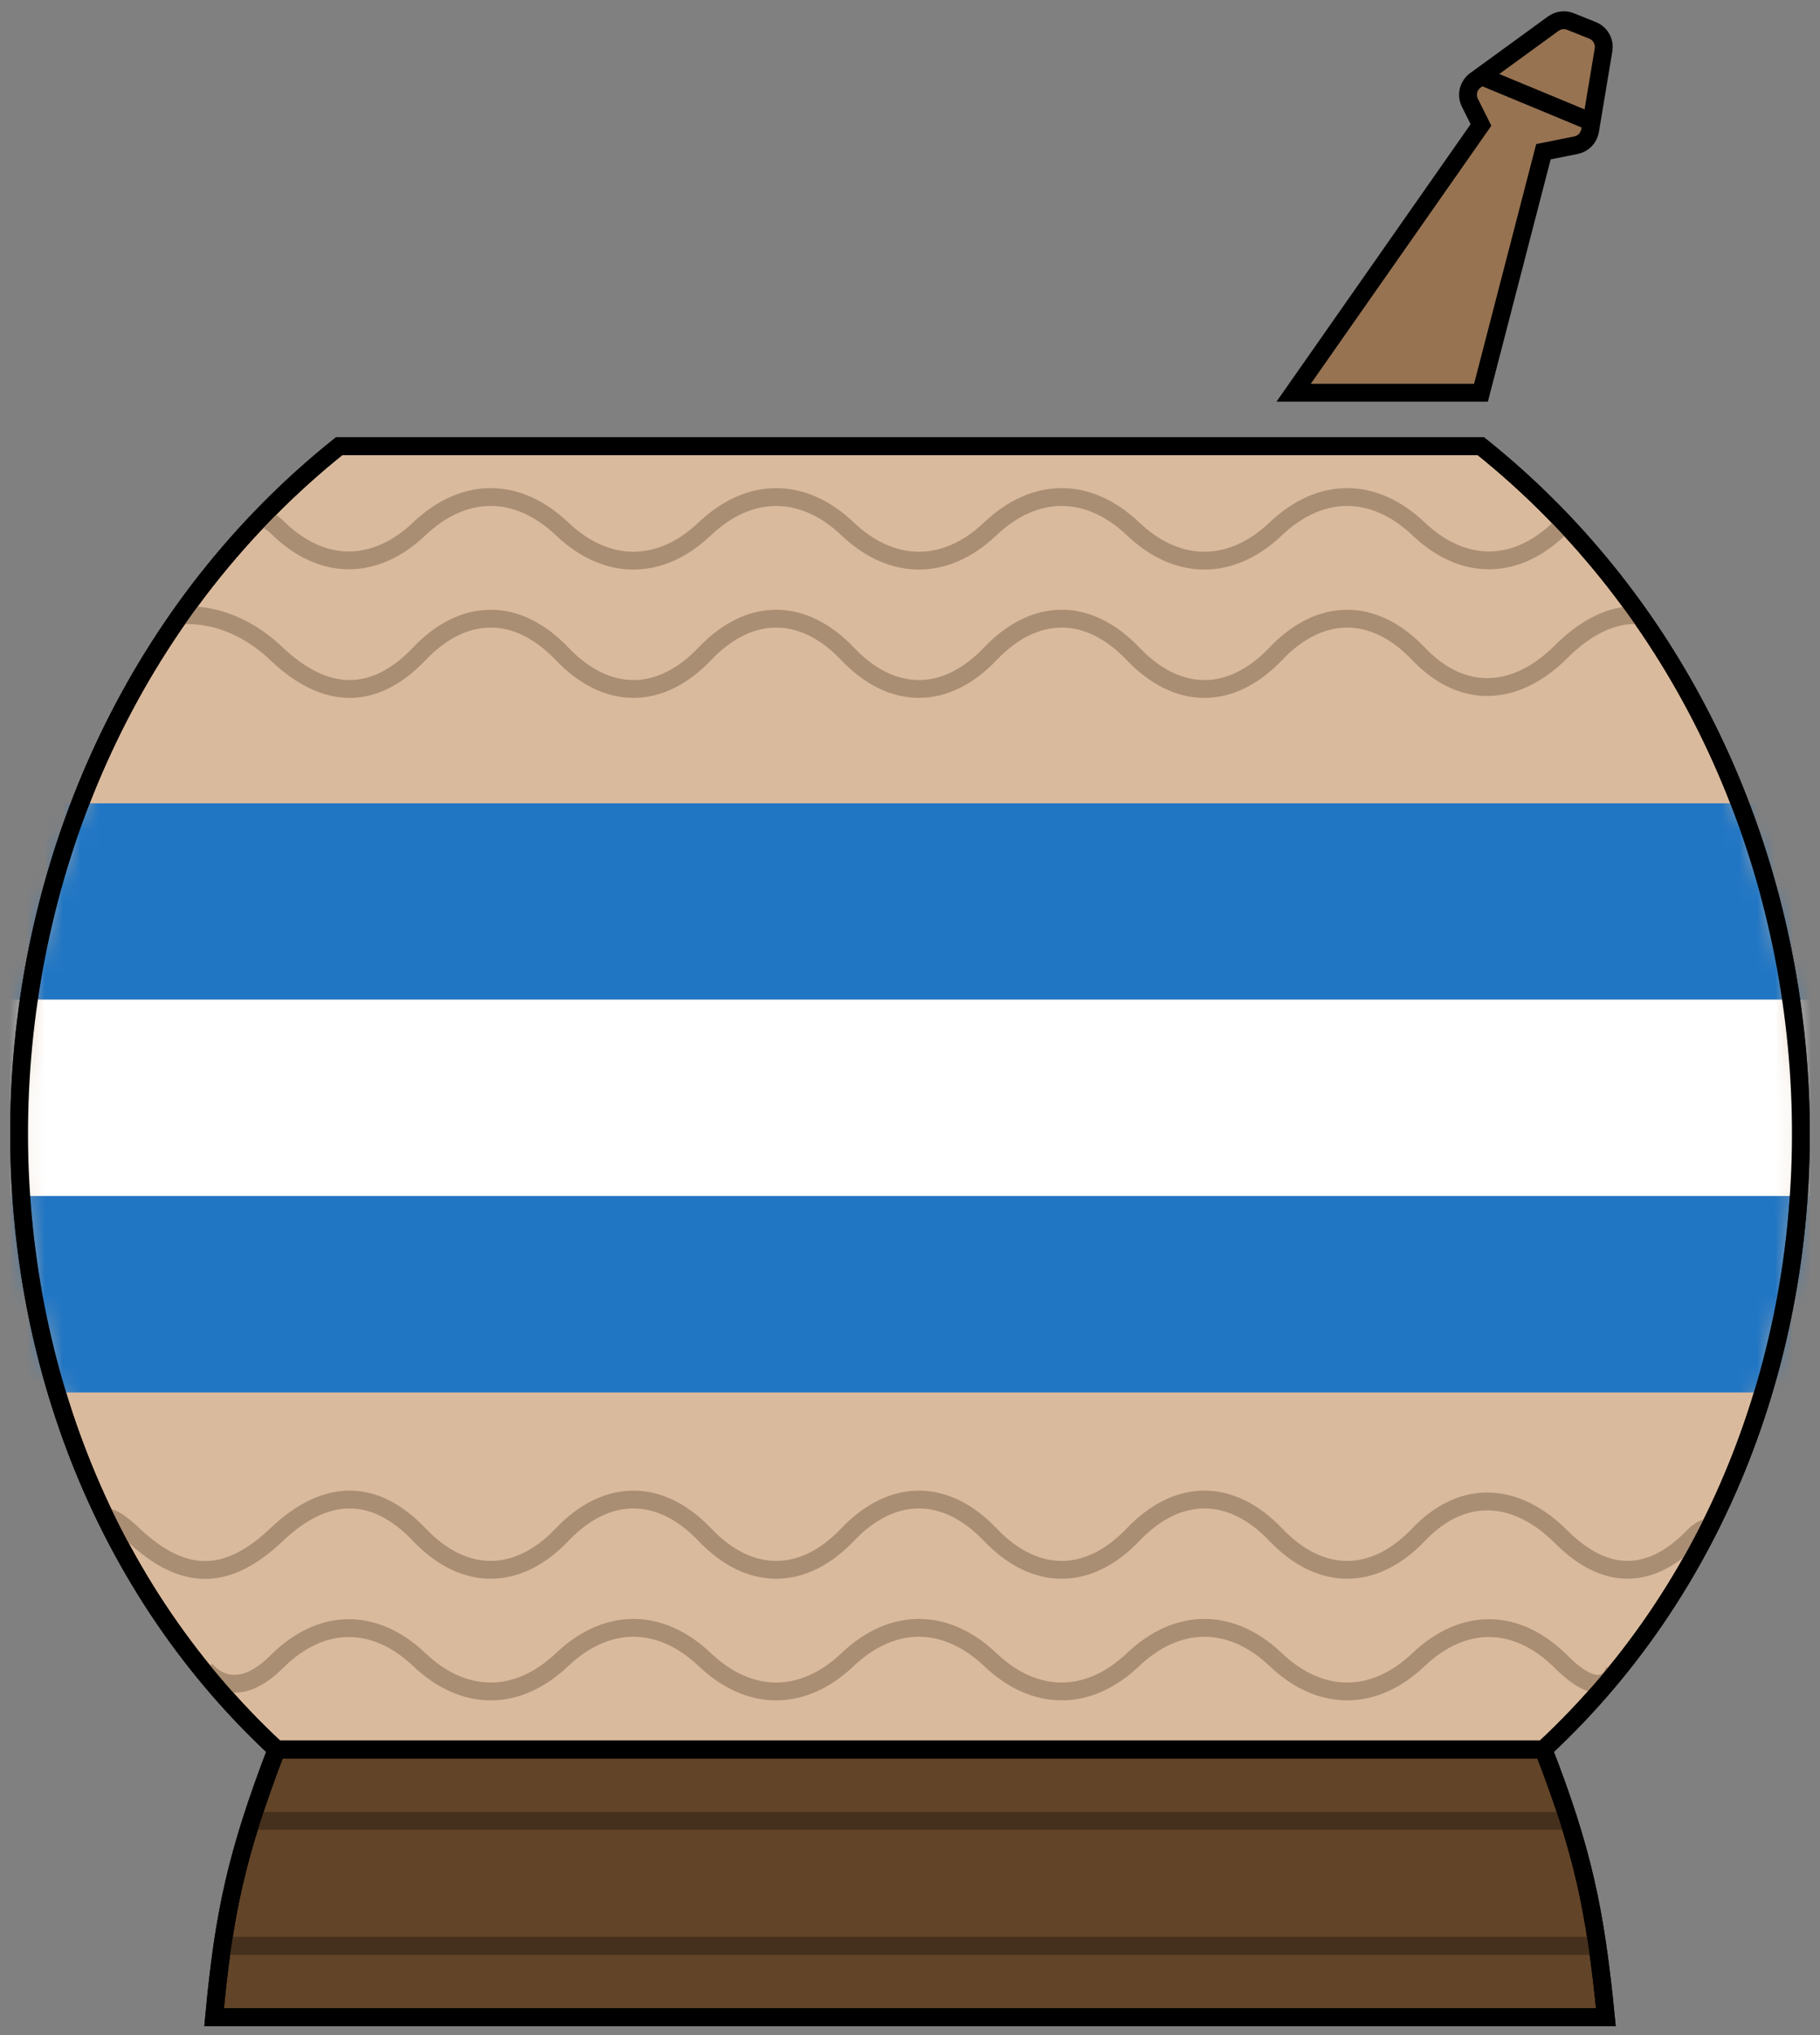 <svg width="102" height="114" viewBox="0 0 102 114" fill="none" xmlns="http://www.w3.org/2000/svg">
<rect x="0" y="0" width="102" height="114" fill="#808080" stroke="none"/>
<path d="M86.5 98H15.5C13.242 103.905 12.543 107.179 12 113H90C89.405 106.972 88.702 103.671 86.5 98Z" fill="#624428" stroke="black"/>
<path d="M14 102H88M89.5 109H12.5" stroke="#45301D"/>
<path d="M86.5 98H15.5C13.242 103.905 12.543 107.179 12 113H90C89.405 106.972 88.702 103.671 86.5 98Z" stroke="black"/>
<path d="M15.5 98C-4.999 79 -3.501 43 18.999 25H82.999C105.499 43 107 79 86.5 98H15.5Z" fill="#DABA9D" stroke="black"/>
<path d="M87.5 29.5C85 32 82 32 79.5 29.625C77 27.25 74 27.25 71.5 29.625C69 32 66 32 63.5 29.625C61 27.25 58 27.25 55.5 29.625C53 32 50 32 47.5 29.625C45 27.25 42 27.25 39.5 29.625C37 32 34 32 31.5 29.625C29 27.25 26 27.25 23.5 29.625C21 32 18 32 15.5 29.5C15.5 29.5 15 29 14.5 29" stroke="#AA8E73"/>
<path d="M10 34.5C10 34.5 12.738 34 15.5 36.625C18.263 39.25 21.001 39.25 23.5 36.625C26 34 29 34 31.5 36.625C34.001 39.25 37.001 39.25 39.5 36.625C42 34 45 34 47.5 36.625C50.001 39.25 53.001 39.25 55.5 36.625C58 34 61 34 63.5 36.625C66.001 39.25 69.001 39.25 71.5 36.625C74 34 77 34 79.5 36.625C82.001 39.25 85 39 87.5 36.5C90 34 92 34.5 92 34.5" stroke="#AA8E73"/>
<path d="M11.5 93.5C11.5 93.5 13 95.594 15.5 93.094C18 90.594 21 90.594 23.5 92.969C26 95.344 29 95.344 31.5 92.969C34 90.594 37 90.594 39.5 92.969C42 95.344 45 95.344 47.5 92.969C50 90.594 53 90.594 55.5 92.969C58 95.344 61 95.344 63.5 92.969C66 90.594 69 90.594 71.5 92.969C74 95.344 77 95.344 79.5 92.969C82 90.594 85 90.594 87.5 93.094C90 95.594 90.5 93.5 90.5 93.5" stroke="#AA8E73"/>
<path d="M6 85C6.5 85 7.5 86 7.5 86C10.283 88.603 12.738 88.594 15.5 85.969C18.263 83.344 21.001 83.344 23.5 85.969C26 88.594 29 88.594 31.5 85.969C34.001 83.344 37.001 83.344 39.5 85.969C42 88.594 45 88.594 47.5 85.969C50.001 83.344 53.001 83.344 55.5 85.969C58 88.594 61 88.594 63.5 85.969C66.001 83.344 69.001 83.344 71.5 85.969C74 88.594 77 88.594 79.5 85.969C82.001 83.344 85 83.594 87.5 86.094C90 88.594 92.579 88.545 95 85.969C95 85.969 95.5 85.5 96 85.5" stroke="#AA8E73"/>
<mask id="mask0_5_56" style="mask-type:alpha" maskUnits="userSpaceOnUse" x="1" y="25" width="100" height="73">
<path d="M15.5 98C-4.999 79 -3.501 43 18.999 25H82.999C105.499 43 107 79 86.5 98H15.5Z" fill="#D9D9D9"/>
</mask>
<g mask="url(#mask0_5_56)">
<rect y="45" width="104" height="11" fill="#2176C4"/>
<rect y="56" width="104" height="11" fill="white"/>
<rect y="67" width="104" height="11" fill="#2176C4"/>
</g>
<path d="M15.5 98C-4.999 79 -3.501 43 18.999 25H82.999C105.499 43 107 79 86.5 98H15.5Z" stroke="black"/>
<path d="M83 22H72.5L83 7L82.379 5.758C82.16 5.32 82.29 4.789 82.685 4.502L87.053 1.325C87.331 1.123 87.694 1.077 88.013 1.205L89.253 1.701C89.689 1.876 89.945 2.33 89.868 2.794L89.114 7.319C89.045 7.729 88.731 8.054 88.323 8.135L86.5 8.5L83 22Z" fill="#977352" stroke="black"/>
<path d="M83 4.262L89 6.75" stroke="black"/>
</svg>
